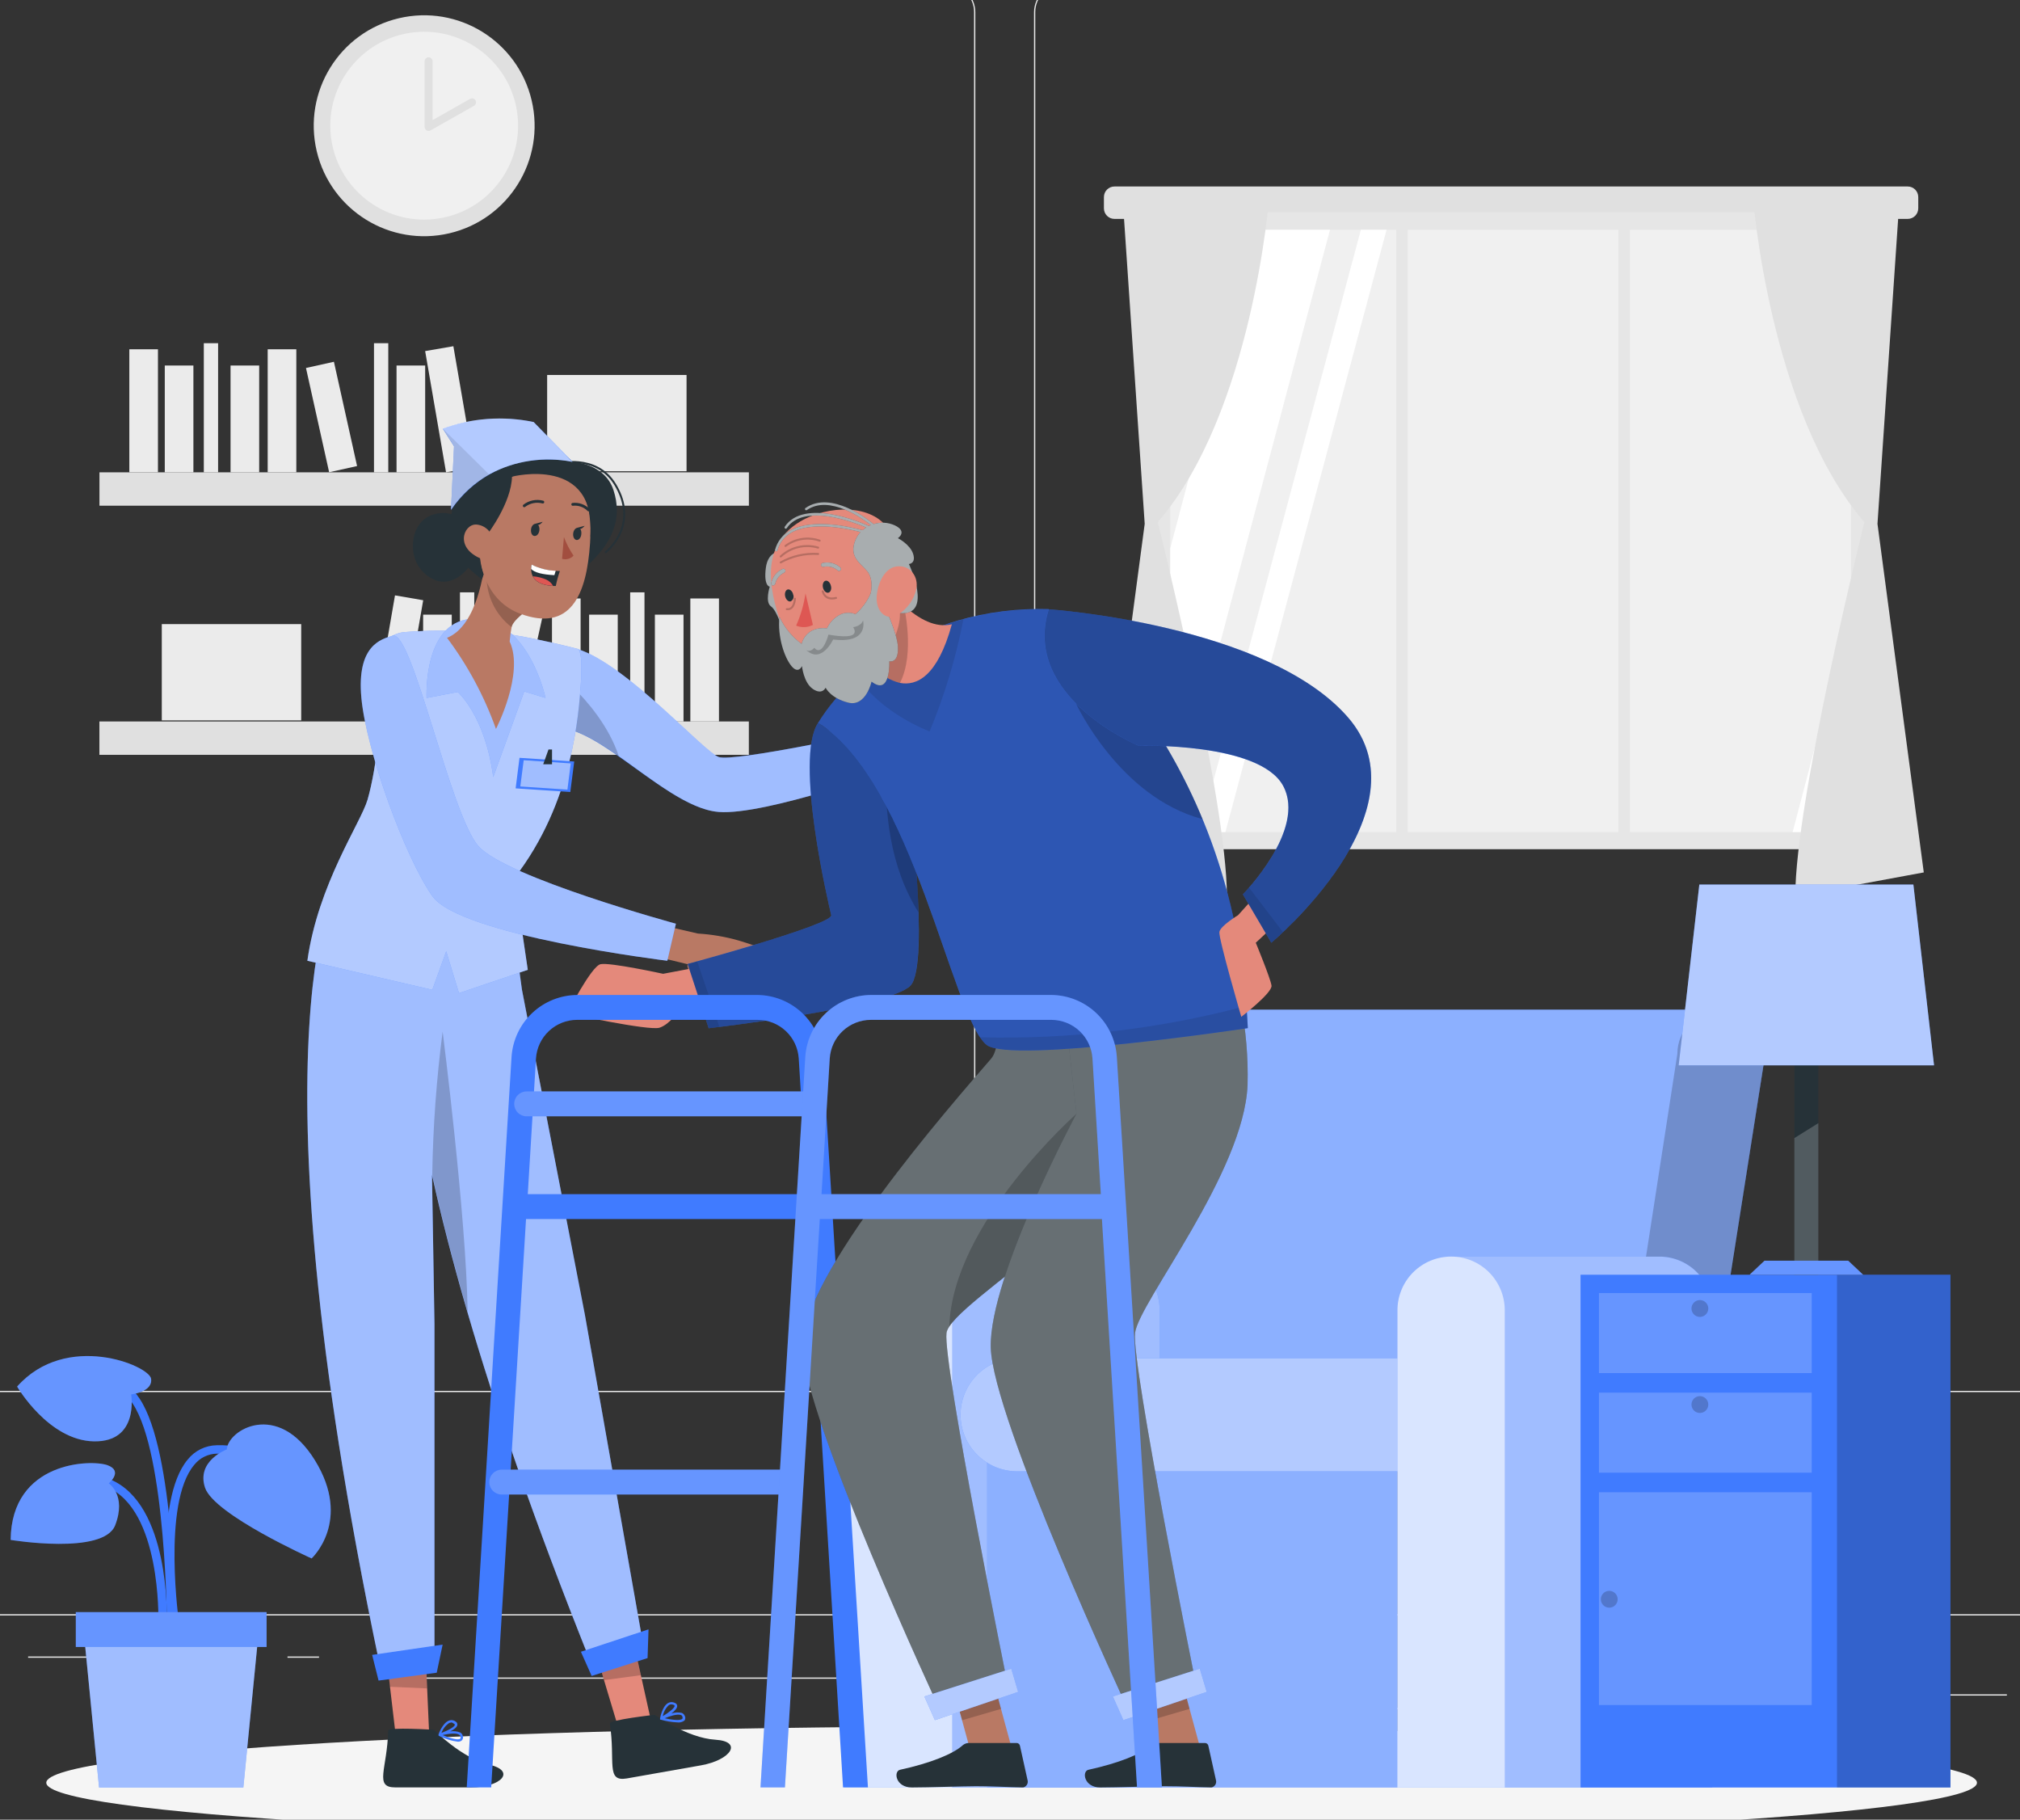 <svg width="624" height="562" viewBox="0 0 624 562" fill="none" xmlns="http://www.w3.org/2000/svg">
<rect x="0" y="0" width="624" height="562" fill="#333333" stroke="none"/>
<g clip-path="url(#clip0_4_529)">
<path d="M697 498.541H-72V498.926H697V498.541Z" fill="#EBEBEB"/>
<path d="M619.946 523.288H569.008V523.672H619.946V523.288Z" fill="#EBEBEB"/>
<path d="M437.416 527.471H424.051V527.855H437.416V527.471Z" fill="#EBEBEB"/>
<path d="M567.47 509.015H537.955V509.4H567.47V509.015Z" fill="#EBEBEB"/>
<path d="M75.11 511.599H8.683V511.983H75.11V511.599Z" fill="#EBEBEB"/>
<path d="M98.549 511.599H88.813V511.983H98.549V511.599Z" fill="#EBEBEB"/>
<path d="M274.281 518.089H130.201V518.474H274.281V518.089Z" fill="#EBEBEB"/>
<path d="M292.506 429.946H-4.466C-6.793 429.942 -9.023 429.015 -10.666 427.369C-12.31 425.722 -13.233 423.491 -13.233 421.164V3.705C-13.213 1.392 -12.281 -0.82 -10.639 -2.45C-8.998 -4.08 -6.78 -4.996 -4.466 -5H292.506C294.835 -5 297.069 -4.075 298.716 -2.428C300.363 -0.781 301.288 1.453 301.288 3.782V421.164C301.288 423.494 300.363 425.727 298.716 427.374C297.069 429.021 294.835 429.946 292.506 429.946ZM-4.466 -4.693C-6.691 -4.688 -8.823 -3.802 -10.394 -2.228C-11.966 -0.653 -12.848 1.48 -12.848 3.705V421.164C-12.848 423.389 -11.966 425.523 -10.394 427.097C-8.823 428.671 -6.691 429.558 -4.466 429.562H292.506C294.732 429.558 296.866 428.672 298.44 427.098C300.013 425.524 300.9 423.39 300.904 421.164V3.705C300.9 1.479 300.013 -0.655 298.44 -2.228C296.866 -3.802 294.732 -4.688 292.506 -4.693H-4.466Z" fill="#EBEBEB"/>
<path d="M625.191 429.946H328.203C325.875 429.942 323.644 429.016 321.998 427.37C320.352 425.724 319.425 423.492 319.421 421.164V3.705C319.445 1.39 320.381 -0.821 322.025 -2.451C323.668 -4.08 325.888 -4.996 328.203 -5H625.191C627.501 -4.992 629.716 -4.074 631.354 -2.444C632.992 -0.815 633.922 1.395 633.942 3.705V421.164C633.942 423.488 633.021 425.717 631.381 427.363C629.74 429.009 627.515 429.938 625.191 429.946ZM328.203 -4.693C325.977 -4.688 323.843 -3.802 322.27 -2.228C320.696 -0.655 319.81 1.479 319.805 3.705V421.164C319.81 423.39 320.696 425.524 322.27 427.098C323.843 428.672 325.977 429.558 328.203 429.562H625.191C627.417 429.558 629.55 428.672 631.124 427.098C632.698 425.524 633.584 423.39 633.588 421.164V3.705C633.584 1.479 632.698 -0.655 631.124 -2.228C629.55 -3.802 627.417 -4.688 625.191 -4.693H328.203Z" fill="#EBEBEB"/>
<path d="M231.34 145.878H30.723V156.182H231.34V145.878Z" fill="#E0E0E0"/>
<path d="M48.794 107.874H39.951V145.862H48.794V107.874Z" fill="#EBEBEB"/>
<path d="M91.536 107.874H82.692V145.862H91.536V107.874Z" fill="#EBEBEB"/>
<path d="M140.049 106.929L131.334 108.431L137.787 145.867L146.502 144.365L140.049 106.929Z" fill="#EBEBEB"/>
<path d="M59.745 112.887H50.902V145.878H59.745V112.887Z" fill="#EBEBEB"/>
<path d="M80.062 112.887H71.219V145.878H80.062V112.887Z" fill="#EBEBEB"/>
<path d="M131.339 112.887H122.495V145.878H131.339V112.887Z" fill="#EBEBEB"/>
<path d="M103.151 111.732L94.518 113.65L101.675 145.855L110.308 143.936L103.151 111.732Z" fill="#EBEBEB"/>
<path d="M67.374 105.997H62.96V145.878H67.374V105.997Z" fill="#EBEBEB"/>
<path d="M119.942 105.997H115.528V145.878H119.942V105.997Z" fill="#EBEBEB"/>
<path d="M212.084 115.81H169.02V145.539H212.084V115.81Z" fill="#EBEBEB"/>
<path d="M30.708 233.129L231.324 233.129V222.824L30.708 222.824V233.129Z" fill="#E0E0E0"/>
<path d="M213.253 222.824H222.096V184.835H213.253V222.824Z" fill="#EBEBEB"/>
<path d="M170.512 222.824H179.355V184.835H170.512V222.824Z" fill="#EBEBEB"/>
<path d="M115.562 221.315L124.277 222.817L130.73 185.38L122.015 183.878L115.562 221.315Z" fill="#EBEBEB"/>
<path d="M202.302 222.824H211.146V189.834H202.302V222.824Z" fill="#EBEBEB"/>
<path d="M181.985 222.824H190.829V189.834H181.985V222.824Z" fill="#EBEBEB"/>
<path d="M130.708 222.824H139.552V189.834H130.708V222.824Z" fill="#EBEBEB"/>
<path d="M151.766 220.896L160.398 222.814L167.556 190.61L158.923 188.691L151.766 220.896Z" fill="#EBEBEB"/>
<path d="M194.674 222.824H199.088V182.943H194.674V222.824Z" fill="#EBEBEB"/>
<path d="M142.09 222.824H146.504V182.943H142.09V222.824Z" fill="#EBEBEB"/>
<path d="M49.979 222.486H93.043V192.756H49.979L49.979 222.486Z" fill="#EBEBEB"/>
<path d="M589.309 57.596H344.275C342.474 57.596 341.015 59.056 341.015 60.857V64.348C341.015 66.149 342.474 67.609 344.275 67.609H589.309C591.11 67.609 592.57 66.149 592.57 64.348V60.857C592.57 59.056 591.11 57.596 589.309 57.596Z" fill="#E0E0E0"/>
<path d="M577.62 65.563H355.949V262.274H577.62V65.563Z" fill="#E6E6E6"/>
<path d="M571.791 70.962H361.501V256.983H571.791V70.962Z" fill="#F0F0F0"/>
<path d="M410.855 70.962L361.501 256.567V169.347L387.554 70.962H410.855Z" fill="white"/>
<path d="M428.327 70.962L378.542 256.983H370.606L420.391 70.962H428.327Z" fill="white"/>
<path d="M571.791 188.342V218.056L561.717 256.983H553.766L571.791 188.342Z" fill="white"/>
<path d="M434.848 67.609H431.311V261.135H434.848V67.609Z" fill="#E6E6E6"/>
<path d="M503.489 67.609H499.951V261.135H503.489V67.609Z" fill="#E6E6E6"/>
<path d="M541.493 60.795C541.493 60.795 546.599 127.345 575.929 161.258C575.929 161.258 554.566 246.909 554.581 276.777L594.277 269.441L579.974 161.781L586.818 60.811L541.493 60.795Z" fill="#E0E0E0"/>
<path d="M392.076 60.795C392.076 60.795 386.985 127.345 357.656 161.258C357.656 161.258 379.019 246.909 379.003 276.777L339.292 269.441L353.611 161.781L346.767 60.811L392.076 60.795Z" fill="#E0E0E0"/>
<path d="M138.869 72.038C157.205 67.711 168.561 49.338 164.233 31.002C159.905 12.665 141.533 1.309 123.196 5.637C104.86 9.965 93.504 28.338 97.832 46.674C102.16 65.01 120.532 76.366 138.869 72.038Z" fill="#E0E0E0"/>
<path d="M135.684 67.449C151.497 64.882 162.235 49.982 159.668 34.169C157.102 18.357 142.202 7.618 126.389 10.185C110.576 12.752 99.838 27.652 102.405 43.465C104.971 59.278 119.871 70.016 135.684 67.449Z" fill="#F0F0F0"/>
<path d="M132.4 18.931V39.202L145.827 31.604" fill="#F0F0F0"/>
<path d="M132.4 18.931V39.202L145.827 31.604" stroke="#E0E0E0" stroke-width="2.465" stroke-linecap="round" stroke-linejoin="round"/>
<path d="M312.5 567.997C477.193 567.997 610.703 560.202 610.703 550.587C610.703 540.972 477.193 533.177 312.5 533.177C147.807 533.177 14.297 540.972 14.297 550.587C14.297 560.202 147.807 567.997 312.5 567.997Z" fill="#F5F5F5"/>
<path d="M52.824 502.309C52.593 500.771 47.21 463.598 57.992 450.771C59.065 449.419 60.424 448.322 61.972 447.559C63.52 446.795 65.217 446.385 66.943 446.357C88.721 445.849 91.689 463.275 91.72 463.505L89.152 463.905C89.059 463.275 86.475 448.525 67.004 448.956C65.647 448.978 64.311 449.303 63.095 449.907C61.879 450.511 60.814 451.379 59.976 452.447C49.948 464.382 55.362 501.555 55.362 501.925L52.824 502.309Z" fill="#407BFF"/>
<path d="M51.517 500.617L48.917 500.541C48.917 500.187 49.779 466.32 33.092 459.307C16.727 452.463 9.36 466.551 9.068 467.151L6.746 465.982C6.746 465.813 15.466 449.064 34.091 456.923C52.424 464.613 51.563 499.141 51.517 500.617Z" fill="#407BFF"/>
<path d="M51.594 503.278C51.594 502.74 51.425 449.156 40.982 433.484C30.954 418.442 14.836 425.517 14.082 425.794L13.021 423.441C13.205 423.348 31.877 415.105 43.15 432.007C54.024 448.356 54.116 501.002 54.116 503.278H51.594Z" fill="#407BFF"/>
<path d="M70.065 447.648C70.065 447.648 60.56 451.155 63.344 459.476C66.128 467.796 96.257 481.315 96.257 481.315C96.257 481.315 108.853 469.765 97.288 451.017C85.722 432.268 70.327 441.727 70.065 447.648Z" fill="#407BFF"/>
<path d="M40.52 430.654C40.52 430.654 47.257 429.931 46.672 425.825C46.088 421.718 20.434 411.137 5.284 428.239C5.284 428.239 14.989 444.911 29.016 445.157C43.042 445.403 40.52 430.654 40.52 430.654Z" fill="#407BFF"/>
<path d="M33.584 458.123C33.584 458.123 38.198 454.354 33.215 452.524C28.232 450.694 3.531 451.202 3.285 475.594C3.285 475.594 32 480.362 35.583 471.057C39.167 461.752 33.584 458.123 33.584 458.123Z" fill="#407BFF"/>
<path opacity="0.2" d="M70.065 447.648C70.065 447.648 60.56 451.155 63.344 459.476C66.128 467.796 96.257 481.315 96.257 481.315C96.257 481.315 108.853 469.765 97.288 451.017C85.722 432.268 70.327 441.727 70.065 447.648Z" fill="white"/>
<path opacity="0.2" d="M40.52 430.654C40.52 430.654 47.257 429.931 46.672 425.825C46.088 421.718 20.434 411.137 5.284 428.239C5.284 428.239 14.989 444.911 29.016 445.157C43.042 445.403 40.52 430.654 40.52 430.654Z" fill="white"/>
<path opacity="0.2" d="M33.584 458.123C33.584 458.123 38.198 454.354 33.215 452.524C28.232 450.694 3.531 451.202 3.285 475.594C3.285 475.594 32 480.362 35.583 471.057C39.167 461.752 33.584 458.123 33.584 458.123Z" fill="white"/>
<path d="M75.171 552.064H30.6L25.802 503.278H79.97L75.171 552.064Z" fill="#407BFF"/>
<path opacity="0.5" d="M75.171 552.064H30.6L25.802 503.278H79.97L75.171 552.064Z" fill="white"/>
<path d="M82.354 497.895H23.418V508.661H82.354V497.895Z" fill="#407BFF"/>
<path opacity="0.2" d="M82.354 497.895H23.418V508.661H82.354V497.895Z" fill="white"/>
<path d="M531.757 311.828H380.326C378.541 311.826 376.774 312.176 375.124 312.857C373.475 313.539 371.976 314.539 370.713 315.8C369.45 317.061 368.449 318.559 367.765 320.208C367.082 321.857 366.73 323.624 366.73 325.408L348.274 443.019H526.867L545.323 325.408C545.323 321.809 543.894 318.357 541.35 315.811C538.807 313.265 535.356 311.832 531.757 311.828Z" fill="#407BFF"/>
<path opacity="0.4" d="M531.757 311.828H380.326C378.541 311.826 376.774 312.176 375.124 312.857C373.475 313.539 371.976 314.539 370.713 315.8C369.45 317.061 368.449 318.559 367.765 320.208C367.082 321.857 366.73 323.624 366.73 325.408L348.274 443.019H526.867L545.323 325.408C545.323 321.809 543.894 318.357 541.35 315.811C538.807 313.265 535.356 311.832 531.757 311.828Z" fill="white"/>
<path opacity="0.2" d="M499.705 444.803H526.867L545.323 325.454C545.323 321.853 543.892 318.398 541.345 315.852C538.798 313.305 535.344 311.874 531.742 311.874C528.14 311.874 524.686 313.305 522.139 315.852C519.592 318.398 518.161 321.853 518.161 325.454L499.705 444.803Z" fill="black"/>
<path d="M342.614 388.113H278.233H277.541C273.147 388.113 268.932 389.857 265.823 392.963C262.714 396.069 260.966 400.283 260.962 404.677V552.064H358.209V404.646C358.27 400.404 356.675 396.305 353.763 393.218C350.852 390.131 346.853 388.3 342.614 388.113Z" fill="#407BFF"/>
<path opacity="0.5" d="M342.614 388.113H278.233H277.541C273.147 388.113 268.932 389.857 265.823 392.963C262.714 396.069 260.966 400.283 260.962 404.677V552.064H358.209V404.646C358.27 400.404 356.675 396.305 353.763 393.218C350.852 390.131 346.853 388.3 342.614 388.113Z" fill="white"/>
<path opacity="0.6" d="M277.541 388.082C273.147 388.082 268.932 389.827 265.823 392.933C262.714 396.039 260.966 400.252 260.962 404.646V552.064H294.121V404.646C294.117 400.252 292.368 396.039 289.259 392.933C286.151 389.827 281.936 388.082 277.541 388.082Z" fill="white"/>
<path d="M431.695 429.793H304.948V552.064H431.695V429.793Z" fill="#407BFF"/>
<path opacity="0.4" d="M431.695 429.793H304.948V552.064H431.695V429.793Z" fill="white"/>
<path d="M314.192 419.488H458.764V454.401H314.192C309.558 454.401 305.114 452.56 301.837 449.283C298.561 446.007 296.72 441.563 296.72 436.929C296.728 432.3 298.573 427.864 301.848 424.594C305.124 421.324 309.563 419.488 314.192 419.488Z" fill="#407BFF"/>
<path opacity="0.6" d="M314.192 419.488H458.764V454.401H314.192C309.558 454.401 305.114 452.56 301.837 449.283C298.561 446.007 296.72 441.563 296.72 436.929C296.728 432.3 298.573 427.864 301.848 424.594C305.124 421.324 309.563 419.488 314.192 419.488Z" fill="white"/>
<path d="M513.332 388.113H448.951H448.259C443.865 388.113 439.65 389.857 436.541 392.963C433.432 396.069 431.684 400.283 431.68 404.677V552.064H528.927V404.646C528.988 400.404 527.393 396.305 524.481 393.218C521.57 390.131 517.571 388.3 513.332 388.113Z" fill="#407BFF"/>
<path opacity="0.5" d="M513.332 388.113H448.951H448.259C443.865 388.113 439.65 389.857 436.541 392.963C433.432 396.069 431.684 400.283 431.68 404.677V552.064H528.927V404.646C528.988 400.404 527.393 396.305 524.481 393.218C521.57 390.131 517.571 388.3 513.332 388.113Z" fill="white"/>
<path opacity="0.6" d="M448.259 388.082C443.865 388.082 439.65 389.827 436.541 392.933C433.432 396.039 431.684 400.252 431.68 404.646V552.064H464.839V404.646C464.835 400.252 463.086 396.039 459.977 392.933C456.869 389.827 452.654 388.082 448.259 388.082Z" fill="white"/>
<path d="M602.521 393.696H488.247V552.063H602.521V393.696Z" fill="#407BFF"/>
<path opacity="0.2" d="M602.536 393.696H567.47V552.063H602.536V393.696Z" fill="black"/>
<path opacity="0.2" d="M559.657 399.355H493.938V424.071H559.657V399.355Z" fill="white"/>
<path opacity="0.2" d="M559.657 430.115H493.938V454.831H559.657V430.115Z" fill="white"/>
<path opacity="0.2" d="M559.657 460.875H493.938V526.594H559.657V460.875Z" fill="white"/>
<path opacity="0.2" d="M525.113 406.722C526.549 406.722 527.712 405.559 527.712 404.123C527.712 402.688 526.549 401.524 525.113 401.524C523.678 401.524 522.514 402.688 522.514 404.123C522.514 405.559 523.678 406.722 525.113 406.722Z" fill="black"/>
<path opacity="0.2" d="M525.113 436.39C526.549 436.39 527.712 435.227 527.712 433.791C527.712 432.356 526.549 431.192 525.113 431.192C523.678 431.192 522.514 432.356 522.514 433.791C522.514 435.227 523.678 436.39 525.113 436.39Z" fill="black"/>
<path opacity="0.2" d="M499.705 493.727C499.733 494.084 499.686 494.443 499.569 494.781C499.451 495.12 499.264 495.43 499.021 495.693C498.778 495.956 498.483 496.165 498.155 496.309C497.826 496.452 497.472 496.526 497.114 496.526C496.756 496.526 496.401 496.452 496.073 496.309C495.745 496.165 495.45 495.956 495.207 495.693C494.963 495.43 494.777 495.12 494.659 494.781C494.541 494.443 494.495 494.084 494.522 493.727C494.573 493.074 494.868 492.464 495.348 492.02C495.828 491.575 496.459 491.328 497.114 491.328C497.769 491.328 498.399 491.575 498.88 492.02C499.36 492.464 499.655 493.074 499.705 493.727Z" fill="black"/>
<path d="M561.687 295.156H554.304V393.68H561.687V295.156Z" fill="#263238"/>
<path d="M518.561 329.023H597.445L591.063 273.193H524.944L518.561 329.023Z" fill="#407BFF"/>
<g opacity="0.6">
<path d="M518.561 329.023H597.445L591.063 273.193H524.944L518.561 329.023Z" fill="white"/>
</g>
<path opacity="0.2" d="M554.304 351.493V393.696H561.702V346.879L554.304 351.493Z" fill="white"/>
<path d="M570.93 389.358H545.076L540.462 393.696H575.544L570.93 389.358Z" fill="#407BFF"/>
<path opacity="0.2" d="M570.93 389.358H545.076L540.462 393.696H575.544L570.93 389.358Z" fill="white"/>
<path d="M141.782 159.843C139.771 158.6 137.368 158.156 135.046 158.597C128.463 159.843 126.894 166.287 127.771 171.07C128.15 173.009 129.044 174.811 130.359 176.286C131.674 177.76 133.362 178.854 135.246 179.452C140.429 180.759 144.996 175.961 146.335 172.362C147.183 170.074 147.192 167.559 146.358 165.266C145.524 162.973 143.902 161.051 141.782 159.843Z" fill="#263238"/>
<path d="M257.824 230.56L283.832 223.27C283.832 223.27 283.832 221.732 287.877 218.856C291.922 215.98 302.749 213.719 302.749 213.719C302.749 213.719 307.732 228.13 306.117 228.53C304.502 228.93 289.907 233.805 289.092 232.19L261.408 240.019L257.824 230.56Z" fill="#B97964"/>
<path d="M178.586 200.507C193.766 205.414 217.405 232.19 222.019 233.805C226.633 235.42 270.805 225.869 270.805 225.869L276.957 237.235C276.957 237.235 236.415 251.907 221.973 250.769C207.531 249.631 188.691 228.222 175.187 225.131L178.586 200.507Z" fill="#407BFF"/>
<path opacity="0.5" d="M277.003 237.235C277.003 237.235 236.461 251.907 222.019 250.769C212.684 250.031 201.533 240.849 191.259 233.605C185.553 229.637 180.094 226.238 175.31 225.131L177.064 212.242L178.602 200.507C193.782 205.414 217.421 232.175 222.035 233.805C226.649 235.435 270.82 225.869 270.82 225.869L277.003 237.235Z" fill="white"/>
<path opacity="0.2" d="M191.183 233.605C185.477 229.637 180.017 226.238 175.234 225.131L176.987 212.242C181.339 216.472 188.045 224.162 191.183 233.605Z" fill="black"/>
<path d="M200.949 530.762L190.69 532.562L186.492 518.596L182.662 505.785L194.474 501.663L197.904 517.058L200.949 530.762Z" fill="#E4897B"/>
<path d="M188.383 532.3C188.214 531.162 202.225 529.609 202.225 529.609C202.225 529.609 212.299 536.776 220.943 537.299C229.586 537.822 225.818 543.574 216.544 545.219L193.628 549.264C187.045 550.387 190.183 544.066 188.383 532.3Z" fill="#263238"/>
<path d="M209.146 531.946C207.443 531.868 205.755 531.589 204.117 531.116C204.077 531.125 204.035 531.125 203.994 531.116C203.951 531.093 203.918 531.054 203.902 531.008C203.902 531.008 203.902 531.008 203.902 530.916C203.894 530.86 203.894 530.803 203.902 530.747C203.902 530.593 204.532 527.148 206.27 526.041C206.532 525.866 206.83 525.753 207.141 525.707C207.452 525.662 207.769 525.687 208.07 525.779C208.762 525.964 209.131 526.302 209.193 526.779C209.285 527.517 208.424 528.424 207.393 529.224C208.408 528.857 209.506 528.783 210.561 529.009C210.76 529.076 210.943 529.182 211.099 529.323C211.255 529.463 211.381 529.633 211.469 529.824C211.621 530.052 211.702 530.319 211.702 530.593C211.702 530.867 211.621 531.134 211.469 531.362C211.143 531.615 210.769 531.797 210.369 531.897C209.969 531.998 209.553 532.015 209.146 531.946ZM205.348 530.67C207.532 531.177 210.208 531.485 210.777 530.839C210.777 530.839 210.977 530.608 210.777 530.086C210.734 529.985 210.669 529.895 210.586 529.823C210.504 529.751 210.406 529.699 210.3 529.67C209.162 529.27 206.839 530.039 205.348 530.67ZM207.393 526.379C207.112 526.378 206.838 526.464 206.609 526.625C205.638 527.528 204.986 528.72 204.748 530.024C206.67 528.886 208.47 527.456 208.393 526.825C208.393 526.625 208.024 526.502 207.808 526.44C207.673 526.405 207.533 526.384 207.393 526.379Z" fill="#407BFF"/>
<path opacity="0.2" d="M197.965 517.382L186.538 518.889L182.693 505.923L194.489 501.725L197.965 517.382Z" fill="black"/>
<path d="M132.554 535.146H122.142L120.435 520.673L118.897 507.369L131.247 505.37L131.939 521.135L132.554 535.146Z" fill="#E4897B"/>
<path d="M119.912 534.484C119.912 533.331 134.03 534.238 134.03 534.238C134.03 534.238 142.705 543.051 151.118 545.004C159.531 546.957 154.84 552.033 145.427 552.033H122.142C115.451 552.064 119.635 546.373 119.912 534.484Z" fill="#263238"/>
<path d="M141.444 537.914C139.411 537.664 137.439 537.06 135.615 536.13C135.56 536.114 135.512 536.082 135.476 536.038V535.961C135.438 535.867 135.438 535.762 135.476 535.668C135.476 535.53 136.707 532.239 138.552 531.454C138.836 531.321 139.146 531.252 139.46 531.252C139.773 531.252 140.083 531.321 140.367 531.454C141.013 531.762 141.321 532.162 141.29 532.639C141.29 533.377 140.244 534.177 139.106 534.73C140.144 534.567 141.208 534.689 142.182 535.084C142.369 535.179 142.534 535.313 142.664 535.478C142.794 535.642 142.887 535.833 142.935 536.038C143.051 536.296 143.081 536.586 143.02 536.862C142.959 537.139 142.811 537.389 142.597 537.576C142.259 537.81 141.855 537.928 141.444 537.914ZM136.83 535.899C138.906 536.776 141.444 537.56 142.151 537.007C142.151 537.007 142.397 536.822 142.243 536.268C142.22 536.161 142.171 536.06 142.102 535.975C142.032 535.889 141.944 535.821 141.843 535.776C140.89 535.115 138.475 535.469 136.891 535.822L136.83 535.899ZM139.352 532.023C139.157 532.023 138.964 532.059 138.783 532.131C137.671 532.873 136.825 533.951 136.368 535.207C138.46 534.423 140.475 533.315 140.505 532.685C140.505 532.5 140.198 532.316 139.998 532.223C139.827 532.087 139.627 531.992 139.413 531.946L139.352 532.023Z" fill="#407BFF"/>
<path opacity="0.2" d="M131.939 521.457L120.435 520.949L118.897 507.523L131.247 505.431L131.939 521.457Z" fill="black"/>
<path d="M198.919 509.246L182.001 512.214C165.083 469.873 152.917 434.53 144.381 405.2C139.767 389.374 136.199 375.301 133.446 362.813L134.215 408.953V513.614H117.174C75.571 315.211 105.055 269.871 105.055 269.871L154.824 261.366C156.794 270.554 158.186 279.857 158.992 289.219L161.238 305.676L180.693 406.138L198.919 509.246Z" fill="#407BFF"/>
<path opacity="0.5" d="M198.919 509.246L182.001 512.214C165.083 469.873 152.917 434.53 144.381 405.2C139.767 389.374 136.199 375.301 133.446 362.813L134.215 408.953V513.614H117.174C75.571 315.211 105.055 269.871 105.055 269.871L154.824 261.366C156.794 270.554 158.186 279.857 158.992 289.219L161.238 305.676L180.693 406.138L198.919 509.246Z" fill="white"/>
<path d="M179.448 510.138L200.334 503.217L200.041 512.091L182.77 517.612L179.448 510.138Z" fill="#407BFF"/>
<path d="M114.959 511.107L136.737 507.923L134.907 516.613L116.943 519.043L114.959 511.107Z" fill="#407BFF"/>
<path opacity="0.2" d="M144.458 405.2C139.844 389.374 136.276 375.301 133.523 362.813C133.757 348.03 134.83 333.272 136.737 318.61C136.737 318.61 144.027 375.624 144.458 405.2Z" fill="black"/>
<path d="M163.037 299.524L141.782 306.722L137.845 293.787L133.538 305.707L94.95 296.725C98.257 273.04 111.468 254.138 113.544 246.971C116.405 237.066 118.651 218.118 116.697 205.86V205.706C116.503 204.469 116.565 203.206 116.881 201.994C117.197 200.782 117.759 199.649 118.533 198.665C119.307 197.68 120.275 196.866 121.378 196.273C122.48 195.68 123.693 195.32 124.941 195.217C128.663 194.925 132.416 194.786 136.168 194.771C143.608 194.683 151.045 195.12 158.423 196.078C167.897 197.616 178.617 200.446 178.617 200.446C178.617 200.446 180.155 201.077 179.417 211.212C178.786 220.117 177.079 247.786 158.869 271.194L163.037 299.524Z" fill="#407BFF"/>
<path opacity="0.6" d="M163.037 299.524L141.782 306.722L137.845 293.787L133.538 305.707L94.95 296.725C98.257 273.04 111.468 254.138 113.544 246.971C116.405 237.066 118.651 218.118 116.697 205.86V205.706C116.503 204.469 116.565 203.206 116.881 201.994C117.197 200.782 117.759 199.649 118.533 198.665C119.307 197.68 120.275 196.866 121.378 196.273C122.48 195.68 123.693 195.32 124.941 195.217C128.663 194.925 132.416 194.786 136.168 194.771C143.608 194.683 151.045 195.12 158.423 196.078C167.897 197.616 178.617 200.446 178.617 200.446C178.617 200.446 180.155 201.077 179.417 211.212C178.786 220.117 177.079 247.786 158.869 271.194L163.037 299.524Z" fill="white"/>
<path d="M141.398 213.719C141.398 213.719 149.887 221.086 152.363 240.019L161.945 213.55L168.528 215.565C168.528 215.565 163.452 191.556 146.996 191.11C130.539 190.664 131.77 215.565 131.77 215.565L141.398 213.719Z" fill="#407BFF"/>
<path opacity="0.5" d="M141.398 213.719C141.398 213.719 149.887 221.086 152.363 240.019L161.945 213.55L168.528 215.565C168.528 215.565 163.452 191.556 146.996 191.11C130.539 190.664 131.77 215.565 131.77 215.565L141.398 213.719Z" fill="white"/>
<path d="M165.267 186.727C165.267 186.727 159.238 190.618 158.193 193.202C158.128 193.361 158.076 193.526 158.039 193.694C157.751 195.162 157.551 196.647 157.439 198.139C162.053 208.059 153.209 225.131 153.209 225.131C149.61 215.044 144.513 205.556 138.091 196.985C147.765 193.202 149.61 174.654 149.61 174.654L154.224 178.268L165.267 186.727Z" fill="#B97964"/>
<path opacity="0.2" d="M165.267 186.727C165.267 186.727 159.238 190.618 158.192 193.202C158.128 193.361 158.076 193.526 158.039 193.694C155.485 191.744 153.448 189.198 152.107 186.278C150.766 183.358 150.163 180.153 150.349 176.945L154.271 178.268L165.267 186.727Z" fill="black"/>
<path d="M171.958 143.248C171.958 143.248 184.154 139.833 190.06 149.676C195.966 159.52 191.244 166.979 187.138 170.532" stroke="#263238" stroke-width="0.602" stroke-linecap="round" stroke-linejoin="round"/>
<path d="M176.818 142.648C176.818 142.648 186.753 142.955 189.506 151.353C192.259 159.75 190.214 169.178 175.464 179.329C168.251 184.297 150.333 174.592 150.333 174.592L148.903 178.929C146.509 177.195 144.334 175.176 142.428 172.916C136.63 166.118 138.122 143.601 154.209 139.187C171.004 134.65 176.818 142.648 176.818 142.648Z" fill="#263238"/>
<path d="M167.344 145.524C179.97 147.231 183.123 154.552 182.277 167.702C181.216 184.112 176.033 195.186 160.745 189.557C139.906 181.913 146.396 142.648 167.344 145.524Z" fill="#B97964"/>
<path d="M174.203 165.872C174.96 167.895 175.956 169.821 177.171 171.608C176.73 172.083 176.166 172.427 175.542 172.6C174.917 172.774 174.257 172.772 173.634 172.593L174.203 165.872Z" fill="#A24E3F"/>
<path d="M166.621 163.795C166.498 164.826 165.836 165.61 165.083 165.533C164.329 165.456 163.929 164.549 164.037 163.503C164.145 162.457 164.821 161.688 165.575 161.765C166.328 161.842 166.728 162.75 166.621 163.795Z" fill="#263238"/>
<path d="M165.283 161.781L167.636 161.15C167.636 161.15 166.298 162.934 165.283 161.781Z" fill="#263238"/>
<path d="M179.571 165.026C179.463 166.072 178.802 166.856 178.11 166.779C177.417 166.702 176.941 165.795 177.064 164.749C177.187 163.703 177.833 162.919 178.602 163.011C179.371 163.103 179.694 163.995 179.571 165.026Z" fill="#263238"/>
<path d="M178.233 163.026L180.601 162.396C180.601 162.396 179.263 164.18 178.233 163.026Z" fill="#263238"/>
<path d="M167.682 155.06C166.701 154.799 165.674 154.767 164.679 154.967C163.684 155.167 162.749 155.594 161.945 156.213" stroke="#263238" stroke-width="0.872" stroke-linecap="round" stroke-linejoin="round"/>
<path d="M176.925 155.767C177.818 155.666 178.722 155.768 179.569 156.066C180.416 156.365 181.184 156.851 181.816 157.49" stroke="#263238" stroke-width="0.872" stroke-linecap="round" stroke-linejoin="round"/>
<path d="M150.641 164.918C150.641 164.918 157.962 155.352 158.162 147.216C158.162 147.216 184.585 140.402 182.354 165.979C182.354 165.979 187.876 143.755 166.236 140.295C144.597 136.834 139.598 166.64 149.472 177.637C149.472 177.637 146.104 170.916 150.641 164.918Z" fill="#263238"/>
<path d="M152.348 167.871C152.419 166.395 151.906 164.949 150.918 163.849C149.93 162.749 148.548 162.083 147.073 161.996C143.105 161.888 140.136 169.686 149.61 172.931C151.01 173.408 151.948 172.131 152.348 167.871Z" fill="#B97964"/>
<path d="M172.957 176.361C172.427 177.867 172.006 179.409 171.696 180.975H170.85C167.036 180.79 165.329 179.437 164.591 178.022C164.239 177.316 164.064 176.535 164.083 175.746C164.08 175.299 164.137 174.854 164.252 174.423C166.56 175.574 169.088 176.219 171.665 176.315C172.542 176.361 172.957 176.361 172.957 176.361Z" fill="#263238"/>
<path d="M171.665 176.284L171.25 177.637C167.667 177.453 165.098 176.853 164.083 175.715C164.08 175.268 164.137 174.823 164.252 174.392C166.56 175.543 169.088 176.188 171.665 176.284Z" fill="white"/>
<path d="M170.85 180.944C167.036 180.76 165.329 179.406 164.591 177.991C166.035 178.083 167.452 178.432 168.774 179.022C169.65 179.429 170.377 180.102 170.85 180.944Z" fill="#DE5753"/>
<path d="M139.321 157.49L140.244 137.834L136.783 132.405C145.764 129.111 155.487 128.397 164.852 130.344L176.864 142.648C176.864 142.648 153.64 136.942 139.321 157.49Z" fill="#407BFF"/>
<path opacity="0.6" d="M176.818 142.648C168.068 140.893 158.98 142.259 151.133 146.508C146.412 149.197 142.371 152.932 139.321 157.428L140.244 137.772L136.783 132.343C145.77 129.07 155.493 128.377 164.852 130.344L176.818 142.648Z" fill="white"/>
<path opacity="0.1" d="M151.133 146.57C146.412 149.258 142.371 152.994 139.321 157.49L140.244 137.834L136.783 132.405L151.133 146.57Z" fill="black"/>
<path d="M198.688 284.421L215.606 288.327C219.828 288.579 224.011 289.291 228.079 290.45C234.477 292.326 241.398 295.064 240.383 296.725C239.368 298.386 228.294 307.291 224.757 306.722C221.22 306.153 211.269 300.57 212.453 297.801L195.935 293.787L198.688 284.421Z" fill="#B97964"/>
<path d="M121.327 196.324C127.386 194.555 139.152 251.692 147.826 261.366C156.501 271.04 208.793 285.282 208.793 285.282L206.147 296.725C206.147 296.725 142.043 288.927 133.523 276.731C125.002 264.534 113.144 231.852 111.637 215.564C110.13 199.277 117.758 197.385 121.327 196.324Z" fill="#407BFF"/>
<path opacity="0.5" d="M121.327 196.324C127.386 194.555 139.152 251.692 147.826 261.366C156.501 271.04 208.793 285.282 208.793 285.282L206.147 296.725C206.147 296.725 142.043 288.927 133.523 276.731C125.002 264.534 113.144 231.852 111.637 215.564C110.13 199.277 117.758 197.385 121.327 196.324Z" fill="white"/>
<path d="M176.172 244.617L159.284 243.479L160.484 234.051L177.387 235.189L176.172 244.617Z" fill="#407BFF"/>
<path opacity="0.5" d="M175.28 243.879L160.73 242.895L161.776 234.79L176.31 235.774L175.28 243.879Z" fill="white"/>
<path d="M169.435 231.483L167.805 236.035H170.527V231.483H169.435Z" fill="#263238"/>
<path d="M220.589 297.786L204.84 300.754C204.84 300.754 188.368 297.155 185.507 297.786C182.647 298.416 175.234 312.951 175.234 312.951C175.234 312.951 200.534 318.472 203.763 317.395C206.993 316.319 209.669 312.12 209.669 312.12L221.973 309.844L220.589 297.786Z" fill="#E4897B"/>
<path d="M252.733 223.239C245.289 234.42 256.101 279.776 256.778 282.652C257.455 285.528 212.422 297.709 212.422 297.709L218.913 317.564C218.913 317.564 275.034 311.09 281.263 304.399C287.492 297.709 280.479 242.71 280.479 242.71L252.795 223.239H252.733Z" fill="#407BFF"/>
<path opacity="0.4" d="M281.263 304.399C275.957 310.105 234.37 315.657 222.235 317.165L218.913 317.564L212.422 297.709L215.375 296.894C225.388 294.125 257.347 285.082 256.778 282.652C256.101 279.776 245.289 234.42 252.733 223.239L257.547 225.269L273.481 237.389L280.479 242.71C280.479 242.71 283.278 264.15 283.739 281.791C284.062 292.51 283.601 301.877 281.263 304.399Z" fill="black"/>
<path opacity="0.1" d="M222.235 317.165L218.913 317.565L212.422 297.709L215.375 296.894L222.235 317.165Z" fill="black"/>
<path opacity="0.2" d="M283.739 281.791C274.511 267.011 273.604 250.815 273.481 237.389L280.479 242.71C280.479 242.71 283.278 264.15 283.739 281.791Z" fill="black"/>
<path d="M151.733 552.033L162.499 376.501H249.657L260.423 552.033H268.113L254.179 326.393C253.843 321.262 251.586 316.447 247.857 312.907C244.129 309.366 239.203 307.361 234.062 307.291H178.386C173.201 307.303 168.214 309.284 164.434 312.833C160.654 316.382 158.362 321.234 158.023 326.408L144.181 552.033H151.733ZM165.575 326.885C165.785 323.661 167.213 320.638 169.569 318.428C171.925 316.218 175.033 314.986 178.263 314.981H234.062C237.287 314.989 240.389 316.221 242.741 318.428C245.093 320.634 246.521 323.651 246.735 326.87L249.319 368.811H163.037L165.575 326.885Z" fill="#407BFF"/>
<path d="M312.654 540.39L300.627 543.897L293.536 517.858L305.564 514.336L312.654 540.39Z" fill="#B97964"/>
<path d="M299.319 538.314H314.038C314.278 538.315 314.511 538.398 314.699 538.549C314.886 538.7 315.016 538.91 315.068 539.144L317.452 549.91C317.549 550.373 317.459 550.855 317.203 551.252C316.947 551.649 316.545 551.93 316.084 552.033C315.951 552.048 315.817 552.048 315.684 552.033C310.931 551.956 307.486 551.664 301.519 551.664C297.843 551.664 286.769 552.048 281.694 552.048C276.618 552.048 275.957 547.05 278.033 546.588C287.354 544.558 294.352 541.743 297.335 539.067C297.878 538.575 298.587 538.306 299.319 538.314Z" fill="#263238"/>
<path opacity="0.2" d="M305.564 514.336L293.536 517.858L297.197 531.285L309.239 527.779L305.564 514.336Z" fill="black"/>
<path d="M351.765 291.173C355.049 307.746 356.417 324.641 355.841 341.527C354.764 368.611 293.552 402.232 292.383 411.69C291.214 421.149 311.224 520.058 311.224 520.058L290.107 527.563C290.107 527.563 248.381 438.021 247.904 416.104C247.427 394.188 293.552 341.527 306.133 327.008C311.024 321.364 306.21 298.647 306.21 298.647L351.765 291.173Z" fill="#263238"/>
<path opacity="0.3" d="M355.841 341.526C355.456 351.324 347.197 361.967 336.754 372.025C320.19 388.051 297.935 402.57 293.26 409.675C292.819 410.272 292.52 410.961 292.383 411.69C291.23 421.164 311.224 520.058 311.224 520.058L290.107 527.548C290.107 527.548 248.381 438.021 247.904 416.104C247.427 394.188 293.552 341.526 306.133 327.008C311.024 321.363 306.21 298.647 306.21 298.647L351.781 291.157C355.059 307.736 356.421 324.637 355.841 341.526Z" fill="white"/>
<path d="M288.799 531.255L314.515 522.534L312.392 515.367L285.539 523.949L288.799 531.255Z" fill="#407BFF"/>
<path opacity="0.6" d="M288.799 531.255L314.515 522.534L312.392 515.367L285.539 523.949L288.799 531.255Z" fill="white"/>
<path opacity="0.2" d="M336.754 372.025C320.19 388.051 297.935 402.57 293.26 409.675C294.152 377.823 332.602 343.926 332.602 343.926L336.754 372.025Z" fill="black"/>
<path d="M370.898 540.39L358.871 543.897L351.765 517.858L363.808 514.336L370.898 540.39Z" fill="#B97964"/>
<path d="M357.563 538.314H372.236C372.476 538.315 372.709 538.398 372.896 538.549C373.084 538.7 373.214 538.91 373.266 539.144L375.65 549.91C375.746 550.375 375.654 550.859 375.395 551.257C375.136 551.654 374.73 551.933 374.266 552.033C374.138 552.048 374.009 552.048 373.881 552.033C369.129 551.956 365.669 551.664 359.717 551.664C356.041 551.664 344.952 552.048 339.892 552.048C334.832 552.048 334.155 547.05 336.231 546.588C345.536 544.558 352.549 541.744 355.533 539.067C356.088 538.564 356.815 538.294 357.563 538.314Z" fill="#263238"/>
<path opacity="0.2" d="M363.808 514.336L351.765 517.858L355.441 531.285L367.468 527.779L363.808 514.336Z" fill="black"/>
<path d="M375.681 285.682C382.512 301.229 385.825 318.092 385.386 335.067C384.309 362.136 351.796 402.216 350.627 411.675C349.458 421.134 369.406 520.058 369.406 520.058L348.274 527.563C348.274 527.563 306.548 438.021 306.056 416.104C305.564 394.188 332.54 343.926 332.54 343.926L326.926 294.095L375.681 285.682Z" fill="#263238"/>
<path opacity="0.3" d="M375.681 285.682C382.512 301.229 385.825 318.092 385.386 335.067C384.309 362.136 351.796 402.216 350.627 411.675C349.458 421.134 369.406 520.058 369.406 520.058L348.274 527.563C348.274 527.563 306.548 438.021 306.056 416.104C305.564 394.188 332.54 343.926 332.54 343.926L326.926 294.095L375.681 285.682Z" fill="white"/>
<path d="M347.028 531.255L372.759 522.534L370.621 515.367L343.783 523.949L347.028 531.255Z" fill="#407BFF"/>
<path opacity="0.6" d="M347.028 531.255L372.759 522.534L370.621 515.367L343.783 523.949L347.028 531.255Z" fill="white"/>
<path d="M385.463 317.534C385.463 317.534 312.069 328.607 304.779 322.717C294.013 314.042 282.124 241.48 252.733 223.239C255.757 218.392 259.431 213.983 263.653 210.135C272.764 201.537 283.778 195.213 295.797 191.679C304.942 189.034 314.443 187.835 323.958 188.126C323.958 188.126 381.572 229.068 385.463 317.534Z" fill="#407BFF"/>
<path opacity="0.3" d="M385.463 317.534C385.463 317.534 312.069 328.607 304.779 322.717C303.988 322.039 303.303 321.246 302.749 320.364C292.475 305.184 280.294 240.388 252.733 223.239C255.757 218.392 259.431 213.983 263.653 210.135L264.883 208.997C273.76 200.991 284.326 195.087 295.797 191.725C296.397 191.541 297.012 191.372 297.627 191.218C306.207 188.913 315.078 187.877 323.958 188.142C323.958 188.142 336.8 197.262 350.765 216.195C359.13 227.566 366.087 239.909 371.482 252.953C379.033 271.342 383.607 290.816 385.032 310.644C385.217 312.935 385.355 315.211 385.463 317.534Z" fill="black"/>
<path opacity="0.1" d="M297.628 191.218C295.308 203.099 291.804 214.717 287.169 225.9C287.169 225.9 272.112 220.332 264.883 208.982C273.76 200.975 284.326 195.072 295.797 191.71C296.397 191.541 297.012 191.372 297.628 191.218Z" fill="black"/>
<path opacity="0.1" d="M385.463 317.534C385.463 317.534 312.069 328.607 304.779 322.717C303.988 322.039 303.303 321.246 302.749 320.364C330.498 321.066 358.205 317.803 385.032 310.674C385.217 312.935 385.355 315.211 385.463 317.534Z" fill="black"/>
<path opacity="0.2" d="M371.482 252.984C345.752 246.201 332.371 217.256 332.371 217.256L350.827 216.226C359.17 227.6 366.106 239.943 371.482 252.984Z" fill="black"/>
<path d="M294.044 192.802C289.584 209.074 283.109 211.873 278.033 210.92C275.027 210.164 272.299 208.563 270.174 206.306C270.7 205.336 270.945 204.239 270.882 203.137C270.781 201.933 270.412 200.767 269.803 199.724C269.194 198.681 268.359 197.787 267.36 197.108C266.384 196.355 265.356 195.672 264.284 195.063L264.607 190.88L266.145 171.024C268.972 175.349 272.113 179.462 275.542 183.328C276.695 184.589 277.91 185.819 279.156 186.942C283.816 191.202 289.015 194.048 294.044 192.802Z" fill="#E4897B"/>
<path opacity="0.2" d="M278.018 210.919C275.011 210.164 272.284 208.563 270.159 206.305C270.684 205.336 270.929 204.238 270.866 203.137C270.766 201.933 270.397 200.767 269.788 199.724C269.178 198.681 268.344 197.787 267.344 197.108C266.368 196.355 265.34 195.671 264.268 195.063L264.591 190.879L279.156 186.911C279.156 186.911 282.801 201.491 278.018 210.919Z" fill="black"/>
<path d="M241.629 170.224C241.629 170.224 237.276 169.763 236.569 175.423C235.861 181.083 237.784 181.19 237.784 181.19C237.784 181.19 236.246 185.927 238.153 187.265C240.06 188.603 241.629 194.263 241.629 194.263L245.935 186.358L241.629 170.224Z" fill="#263238"/>
<path opacity="0.6" d="M241.629 170.224C241.629 170.224 237.276 169.763 236.569 175.423C235.861 181.083 237.784 181.19 237.784 181.19C237.784 181.19 236.246 185.927 238.153 187.265C240.06 188.603 241.629 194.263 241.629 194.263L245.935 186.358L241.629 170.224Z" fill="white"/>
<path d="M275.25 199.292C274.945 199.928 274.601 200.545 274.219 201.138C272.389 204.235 269.589 206.642 266.253 207.988C262.917 209.333 259.23 209.542 255.763 208.582C251.249 207.443 247.342 204.62 244.843 200.692C244.479 200.155 244.15 199.595 243.859 199.016C243.29 197.847 242.721 196.57 242.213 195.201C238.092 184.174 233.816 169.055 247.15 161.088C255.548 156.028 269.651 155.398 274.681 163.841C276.522 166.921 277.71 170.347 278.171 173.906C278.631 177.465 278.354 181.08 277.357 184.528C278.126 188.865 278.879 192.002 275.25 199.292Z" fill="#E4897B"/>
<path d="M280.771 174.192C280.771 174.192 283.001 174.085 282.094 171.116C281.186 168.148 277.372 166.21 277.372 166.21C277.372 166.21 280.448 164.18 276.418 162.257C274.36 161.315 272.025 161.173 269.867 161.857C268.529 160.735 256.778 151.307 248.796 156.92C248.725 156.982 248.679 157.068 248.668 157.161C248.656 157.255 248.678 157.349 248.731 157.427C248.784 157.505 248.864 157.56 248.955 157.583C249.047 157.606 249.143 157.595 249.227 157.551C256.194 152.66 266.698 160.335 269.005 162.165L268.421 162.442C266.022 161.365 248.35 153.783 242.413 162.688C242.385 162.73 242.365 162.778 242.354 162.828C242.344 162.878 242.344 162.93 242.354 162.98C242.364 163.03 242.384 163.077 242.413 163.12C242.441 163.162 242.478 163.198 242.521 163.226C242.562 163.255 242.608 163.274 242.657 163.284C242.706 163.294 242.757 163.294 242.805 163.284C242.854 163.274 242.901 163.254 242.942 163.226C242.983 163.197 243.017 163.161 243.044 163.119C248.258 155.306 263.93 161.365 267.575 162.919C267.179 163.164 266.803 163.442 266.452 163.749C262.792 162.749 251.195 160.012 244.244 163.749C243.059 164.367 242.019 165.227 241.189 166.274C240.36 167.32 239.76 168.53 239.43 169.824C239.416 169.872 239.411 169.922 239.417 169.971C239.423 170.02 239.438 170.067 239.463 170.11C239.487 170.153 239.52 170.191 239.559 170.221C239.598 170.251 239.643 170.273 239.691 170.286H239.799C239.882 170.286 239.963 170.259 240.029 170.209C240.096 170.159 240.145 170.089 240.168 170.009C240.477 168.817 241.032 167.703 241.797 166.739C242.563 165.775 243.522 164.981 244.613 164.411C250.965 160.95 261.807 163.272 265.806 164.318C265.165 165.045 264.645 165.871 264.268 166.764C262.161 171.839 265.576 173.762 267.806 176.315C270.036 178.868 269.005 183.082 268.975 183.22C267.914 185.702 266.305 187.91 264.268 189.68C262.844 189.099 261.248 189.099 259.823 189.68C257.892 190.562 256.346 192.114 255.471 194.048C248.719 193.34 247.627 198.862 247.627 198.862C244.671 196.7 242.316 193.82 240.783 190.495C240.106 196.647 242.321 203.076 244.49 205.706C246.658 208.336 247.735 205.706 247.735 205.706C247.735 205.706 248.242 210.873 251.134 212.811C254.025 214.749 255.04 212.396 255.04 212.396C255.04 212.396 256.578 215.641 262.038 217.01C267.498 218.379 269.236 210.52 269.236 210.52C275.219 215.134 274.711 204.229 274.711 204.229C274.711 204.229 277.649 205.044 277.372 199.723C277.141 195.57 273.45 187.542 271.82 184.174C274.25 183.789 277.972 189.341 277.972 189.341C288.476 190.326 280.771 174.192 280.771 174.192Z" fill="#263238"/>
<path opacity="0.6" d="M280.771 174.192C280.771 174.192 283.001 174.085 282.094 171.116C281.186 168.148 277.372 166.21 277.372 166.21C277.372 166.21 280.448 164.18 276.418 162.257C274.36 161.315 272.025 161.173 269.867 161.857C268.529 160.735 256.778 151.307 248.796 156.92C248.725 156.982 248.679 157.068 248.668 157.161C248.656 157.255 248.678 157.349 248.731 157.427C248.784 157.505 248.864 157.56 248.955 157.583C249.047 157.606 249.143 157.595 249.227 157.551C256.194 152.66 266.698 160.335 269.005 162.165L268.421 162.442C266.022 161.365 248.35 153.783 242.413 162.688C242.385 162.73 242.365 162.778 242.354 162.828C242.344 162.878 242.344 162.93 242.354 162.98C242.364 163.03 242.384 163.077 242.413 163.12C242.441 163.162 242.478 163.198 242.521 163.226C242.562 163.255 242.608 163.274 242.657 163.284C242.706 163.294 242.757 163.294 242.805 163.284C242.854 163.274 242.901 163.254 242.942 163.226C242.983 163.197 243.017 163.161 243.044 163.119C248.258 155.306 263.93 161.365 267.575 162.919C267.179 163.164 266.803 163.442 266.452 163.749C262.792 162.749 251.195 160.012 244.244 163.749C243.059 164.367 242.019 165.227 241.189 166.274C240.36 167.32 239.76 168.53 239.43 169.824C239.416 169.872 239.411 169.922 239.417 169.971C239.423 170.02 239.438 170.067 239.463 170.11C239.487 170.153 239.52 170.191 239.559 170.221C239.598 170.251 239.643 170.273 239.691 170.286H239.799C239.882 170.286 239.963 170.259 240.029 170.209C240.096 170.159 240.145 170.089 240.168 170.009C240.477 168.817 241.032 167.703 241.797 166.739C242.563 165.775 243.522 164.981 244.613 164.411C250.965 160.95 261.807 163.272 265.806 164.318C265.165 165.045 264.645 165.871 264.268 166.764C262.161 171.839 265.576 173.762 267.806 176.315C270.036 178.868 269.005 183.082 268.975 183.22C267.914 185.702 266.305 187.91 264.268 189.68C262.844 189.099 261.248 189.099 259.823 189.68C257.892 190.562 256.346 192.114 255.471 194.048C248.719 193.34 247.627 198.862 247.627 198.862C244.671 196.7 242.316 193.82 240.783 190.495C240.106 196.647 242.321 203.076 244.49 205.706C246.658 208.336 247.735 205.706 247.735 205.706C247.735 205.706 248.242 210.873 251.134 212.811C254.025 214.749 255.04 212.396 255.04 212.396C255.04 212.396 256.578 215.641 262.038 217.01C267.498 218.379 269.236 210.52 269.236 210.52C275.219 215.134 274.711 204.229 274.711 204.229C274.711 204.229 277.649 205.044 277.372 199.723C277.141 195.57 273.45 187.542 271.82 184.174C274.25 183.789 277.972 189.341 277.972 189.341C288.476 190.326 280.771 174.192 280.771 174.192Z" fill="white"/>
<path d="M256.671 180.913C256.978 181.913 256.563 182.897 255.886 183.051C255.209 183.205 254.471 182.497 254.225 181.513C253.979 180.529 254.348 179.514 255.025 179.36C255.702 179.206 256.424 179.867 256.671 180.913Z" fill="#263238"/>
<path d="M245.012 183.605C245.181 183.995 245.193 184.436 245.043 184.835C244.894 185.233 244.597 185.559 244.213 185.743C243.536 185.896 242.798 185.189 242.552 184.205C242.306 183.22 242.675 182.205 243.351 182.051C244.028 181.898 244.828 182.636 245.012 183.605Z" fill="#263238"/>
<path d="M248.827 183.251C248.33 186.691 247.357 190.045 245.935 193.217C246.763 193.561 247.655 193.72 248.551 193.682C249.446 193.645 250.322 193.413 251.118 193.002L248.827 183.251Z" fill="#DE5753"/>
<path d="M259.424 176.299C259.316 176.339 259.2 176.35 259.086 176.331C258.973 176.312 258.867 176.264 258.778 176.192C258.19 175.677 257.491 175.306 256.736 175.109C255.98 174.911 255.189 174.892 254.425 175.053C254.27 175.102 254.102 175.087 253.958 175.012C253.814 174.937 253.706 174.808 253.656 174.654C253.613 174.497 253.631 174.329 253.709 174.185C253.786 174.042 253.916 173.934 254.071 173.885C255.032 173.654 256.033 173.658 256.992 173.896C257.95 174.135 258.837 174.6 259.577 175.253C259.703 175.356 259.784 175.504 259.801 175.665C259.818 175.826 259.771 175.988 259.67 176.115C259.598 176.189 259.515 176.252 259.424 176.299Z" fill="#263238"/>
<path d="M239.06 180.729C238.96 180.808 238.834 180.846 238.707 180.836C238.55 180.799 238.413 180.704 238.325 180.57C238.236 180.435 238.202 180.272 238.23 180.113C238.426 179.145 238.853 178.239 239.474 177.47C240.096 176.702 240.893 176.095 241.798 175.699C241.875 175.67 241.956 175.656 242.038 175.659C242.12 175.662 242.201 175.681 242.276 175.715C242.35 175.75 242.417 175.799 242.472 175.859C242.528 175.92 242.57 175.991 242.598 176.068C242.645 176.224 242.634 176.391 242.566 176.539C242.498 176.686 242.378 176.804 242.229 176.868C241.521 177.2 240.901 177.693 240.417 178.307C239.934 178.921 239.601 179.64 239.445 180.406C239.409 180.485 239.356 180.555 239.289 180.61C239.223 180.666 239.144 180.707 239.06 180.729Z" fill="#263238"/>
<path opacity="0.6" d="M259.424 176.299C259.316 176.339 259.2 176.35 259.086 176.331C258.973 176.312 258.867 176.264 258.778 176.192C258.19 175.677 257.491 175.306 256.736 175.109C255.98 174.911 255.189 174.892 254.425 175.053C254.27 175.102 254.102 175.087 253.958 175.012C253.814 174.937 253.706 174.808 253.656 174.654C253.613 174.497 253.631 174.329 253.709 174.185C253.786 174.042 253.916 173.934 254.071 173.885C255.032 173.654 256.033 173.658 256.992 173.896C257.95 174.135 258.837 174.6 259.577 175.253C259.703 175.356 259.784 175.504 259.801 175.665C259.818 175.826 259.771 175.988 259.67 176.115C259.598 176.189 259.515 176.252 259.424 176.299Z" fill="white"/>
<path opacity="0.6" d="M239.06 180.729C238.96 180.808 238.834 180.846 238.707 180.836C238.55 180.799 238.413 180.704 238.325 180.57C238.236 180.435 238.202 180.272 238.23 180.113C238.426 179.145 238.853 178.239 239.474 177.47C240.096 176.702 240.893 176.095 241.798 175.699C241.875 175.67 241.956 175.656 242.038 175.659C242.12 175.662 242.201 175.681 242.276 175.715C242.35 175.75 242.417 175.799 242.472 175.859C242.528 175.92 242.57 175.991 242.598 176.068C242.645 176.224 242.634 176.391 242.566 176.539C242.498 176.686 242.378 176.804 242.229 176.868C241.521 177.2 240.901 177.693 240.417 178.307C239.934 178.921 239.601 179.64 239.445 180.406C239.409 180.485 239.356 180.555 239.289 180.61C239.223 180.666 239.144 180.707 239.06 180.729Z" fill="white"/>
<path opacity="0.2" d="M248.934 200.646C248.934 200.646 250.057 201.768 251.564 200.046C251.564 200.046 253.702 203.383 255.932 195.986C255.932 195.986 261.9 197.185 263.53 195.986C264.653 195.17 263.53 193.694 263.53 193.694C263.53 193.694 265.975 193.448 266.606 191.633C266.606 191.633 268.544 198.877 257.378 197.508C257.347 197.508 253.764 205.321 248.934 200.646Z" fill="black"/>
<path d="M283.032 182.036C282.667 183.617 281.992 185.111 281.047 186.431C280.102 187.751 278.905 188.871 277.526 189.726C273.835 192.002 270.789 188.972 270.805 184.866C270.805 181.205 272.804 175.499 276.957 174.946C281.109 174.392 283.893 178.114 283.032 182.036Z" fill="#E4897B"/>
<path opacity="0.2" d="M254.148 182.636C254.148 182.636 254.733 185.589 258.27 184.666" stroke="black" stroke-width="0.616" stroke-linecap="round" stroke-linejoin="round"/>
<path opacity="0.2" d="M245.551 184.912C245.551 184.912 245.474 188.419 243.044 188.142" stroke="black" stroke-width="0.616" stroke-linecap="round" stroke-linejoin="round"/>
<path opacity="0.2" d="M241.168 173.7C244.692 171.738 248.707 170.83 252.733 171.086" stroke="black" stroke-width="0.616" stroke-linecap="round" stroke-linejoin="round"/>
<path opacity="0.2" d="M241.168 171.87C242.691 170.448 244.56 169.448 246.588 168.968C248.616 168.488 250.734 168.545 252.733 169.132" stroke="black" stroke-width="0.616" stroke-linecap="round" stroke-linejoin="round"/>
<path opacity="0.2" d="M242.644 168.609C244.134 167.493 245.876 166.761 247.716 166.476C249.556 166.192 251.437 166.365 253.195 166.979" stroke="black" stroke-width="0.616" stroke-linecap="round" stroke-linejoin="round"/>
<path d="M390.138 274.147L382.448 282.652C382.448 282.652 377.004 285.943 376.681 287.82C376.358 289.696 383.448 314.043 383.448 314.043C383.448 314.043 393.091 306.629 392.784 304.399C392.476 302.169 387.923 291.157 387.923 291.157L396.398 283.267L390.138 274.147Z" fill="#E4897B"/>
<path d="M323.958 188.172C323.958 188.172 391.507 192.786 416.453 221.624C441.4 250.461 392.722 291.157 392.722 291.157L383.94 276.223C383.94 276.223 403.688 256.229 396.382 242.71C389.077 229.191 351.78 230.329 351.78 230.329C351.78 230.329 315.438 215.349 323.958 188.172Z" fill="#407BFF"/>
<path opacity="0.4" d="M396.336 287.896C394.122 289.988 392.722 291.157 392.722 291.157L383.94 276.223C383.94 276.223 384.694 275.469 385.847 274.147C390.6 268.702 402.273 253.645 396.382 242.71C389.077 229.145 351.78 230.329 351.78 230.329C351.78 230.329 315.453 215.349 323.973 188.172C323.973 188.172 391.522 192.786 416.469 221.609C437.17 245.555 407.118 277.684 396.336 287.896Z" fill="black"/>
<path opacity="0.1" d="M396.336 287.897C394.122 289.988 392.722 291.157 392.722 291.157L383.94 276.223C383.94 276.223 384.694 275.47 385.847 274.147L396.336 287.897Z" fill="black"/>
<path d="M251.195 344.772H162.683C161.664 344.772 160.686 344.367 159.965 343.646C159.243 342.925 158.838 341.947 158.838 340.927C158.838 339.907 159.243 338.929 159.965 338.208C160.686 337.487 161.664 337.082 162.683 337.082H251.195C252.215 337.082 253.193 337.487 253.914 338.208C254.635 338.929 255.04 339.907 255.04 340.927C255.04 341.947 254.635 342.925 253.914 343.646C253.193 344.367 252.215 344.772 251.195 344.772Z" fill="#407BFF"/>
<g opacity="0.2">
<path d="M251.195 344.772H162.683C161.664 344.772 160.686 344.367 159.965 343.646C159.243 342.925 158.838 341.947 158.838 340.927C158.838 339.907 159.243 338.929 159.965 338.208C160.686 337.487 161.664 337.082 162.683 337.082H251.195C252.215 337.082 253.193 337.487 253.914 338.208C254.635 338.929 255.04 339.907 255.04 340.927C255.04 341.947 254.635 342.925 253.914 343.646C253.193 344.367 252.215 344.772 251.195 344.772Z" fill="white"/>
</g>
<path d="M243.505 461.583H154.993C153.974 461.583 152.996 461.178 152.274 460.457C151.553 459.736 151.148 458.758 151.148 457.738C151.148 456.718 151.553 455.74 152.274 455.019C152.996 454.298 153.974 453.893 154.993 453.893H243.505C244.525 453.893 245.503 454.298 246.224 455.019C246.945 455.74 247.35 456.718 247.35 457.738C247.35 458.758 246.945 459.736 246.224 460.457C245.503 461.178 244.525 461.583 243.505 461.583Z" fill="#407BFF"/>
<g opacity="0.2">
<path d="M243.505 461.583H154.993C153.974 461.583 152.996 461.178 152.274 460.457C151.553 459.736 151.148 458.758 151.148 457.738C151.148 456.718 151.553 455.74 152.274 455.019C152.996 454.298 153.974 453.893 154.993 453.893H243.505C244.525 453.893 245.503 454.298 246.224 455.019C246.945 455.74 247.35 456.718 247.35 457.738C247.35 458.758 246.945 459.736 246.224 460.457C245.503 461.178 244.525 461.583 243.505 461.583Z" fill="white"/>
</g>
<path d="M242.475 552.033L253.241 376.501H340.399L351.242 552.033H358.932L344.998 326.393C344.661 321.249 342.393 316.423 338.648 312.881C334.903 309.338 329.958 307.342 324.804 307.291H269.128C263.943 307.303 258.956 309.284 255.176 312.833C251.396 316.382 249.104 321.234 248.765 326.408L234.923 552.033H242.475ZM256.317 326.885C256.527 323.661 257.955 320.638 260.311 318.428C262.667 316.218 265.775 314.986 269.005 314.981H324.804C328.029 314.989 331.131 316.221 333.483 318.428C335.836 320.634 337.263 323.651 337.477 326.87L340.061 368.811H253.779L256.317 326.885Z" fill="#407BFF"/>
<path opacity="0.2" d="M242.475 552.033L253.241 376.501H340.399L351.242 552.033H358.932L344.998 326.393C344.661 321.249 342.393 316.423 338.648 312.881C334.903 309.338 329.958 307.342 324.804 307.291H269.128C263.943 307.303 258.956 309.284 255.176 312.833C251.396 316.382 249.104 321.234 248.765 326.408L234.923 552.033H242.475ZM256.317 326.885C256.527 323.661 257.955 320.638 260.311 318.428C262.667 316.218 265.775 314.986 269.005 314.981H324.804C328.029 314.989 331.131 316.221 333.483 318.428C335.836 320.634 337.263 323.651 337.477 326.87L340.061 368.811H253.779L256.317 326.885Z" fill="white"/>
</g>
<defs>
<clipPath id="clip0_4_529">
<rect width="624" height="562" fill="white"/>
</clipPath>
</defs>
</svg>

